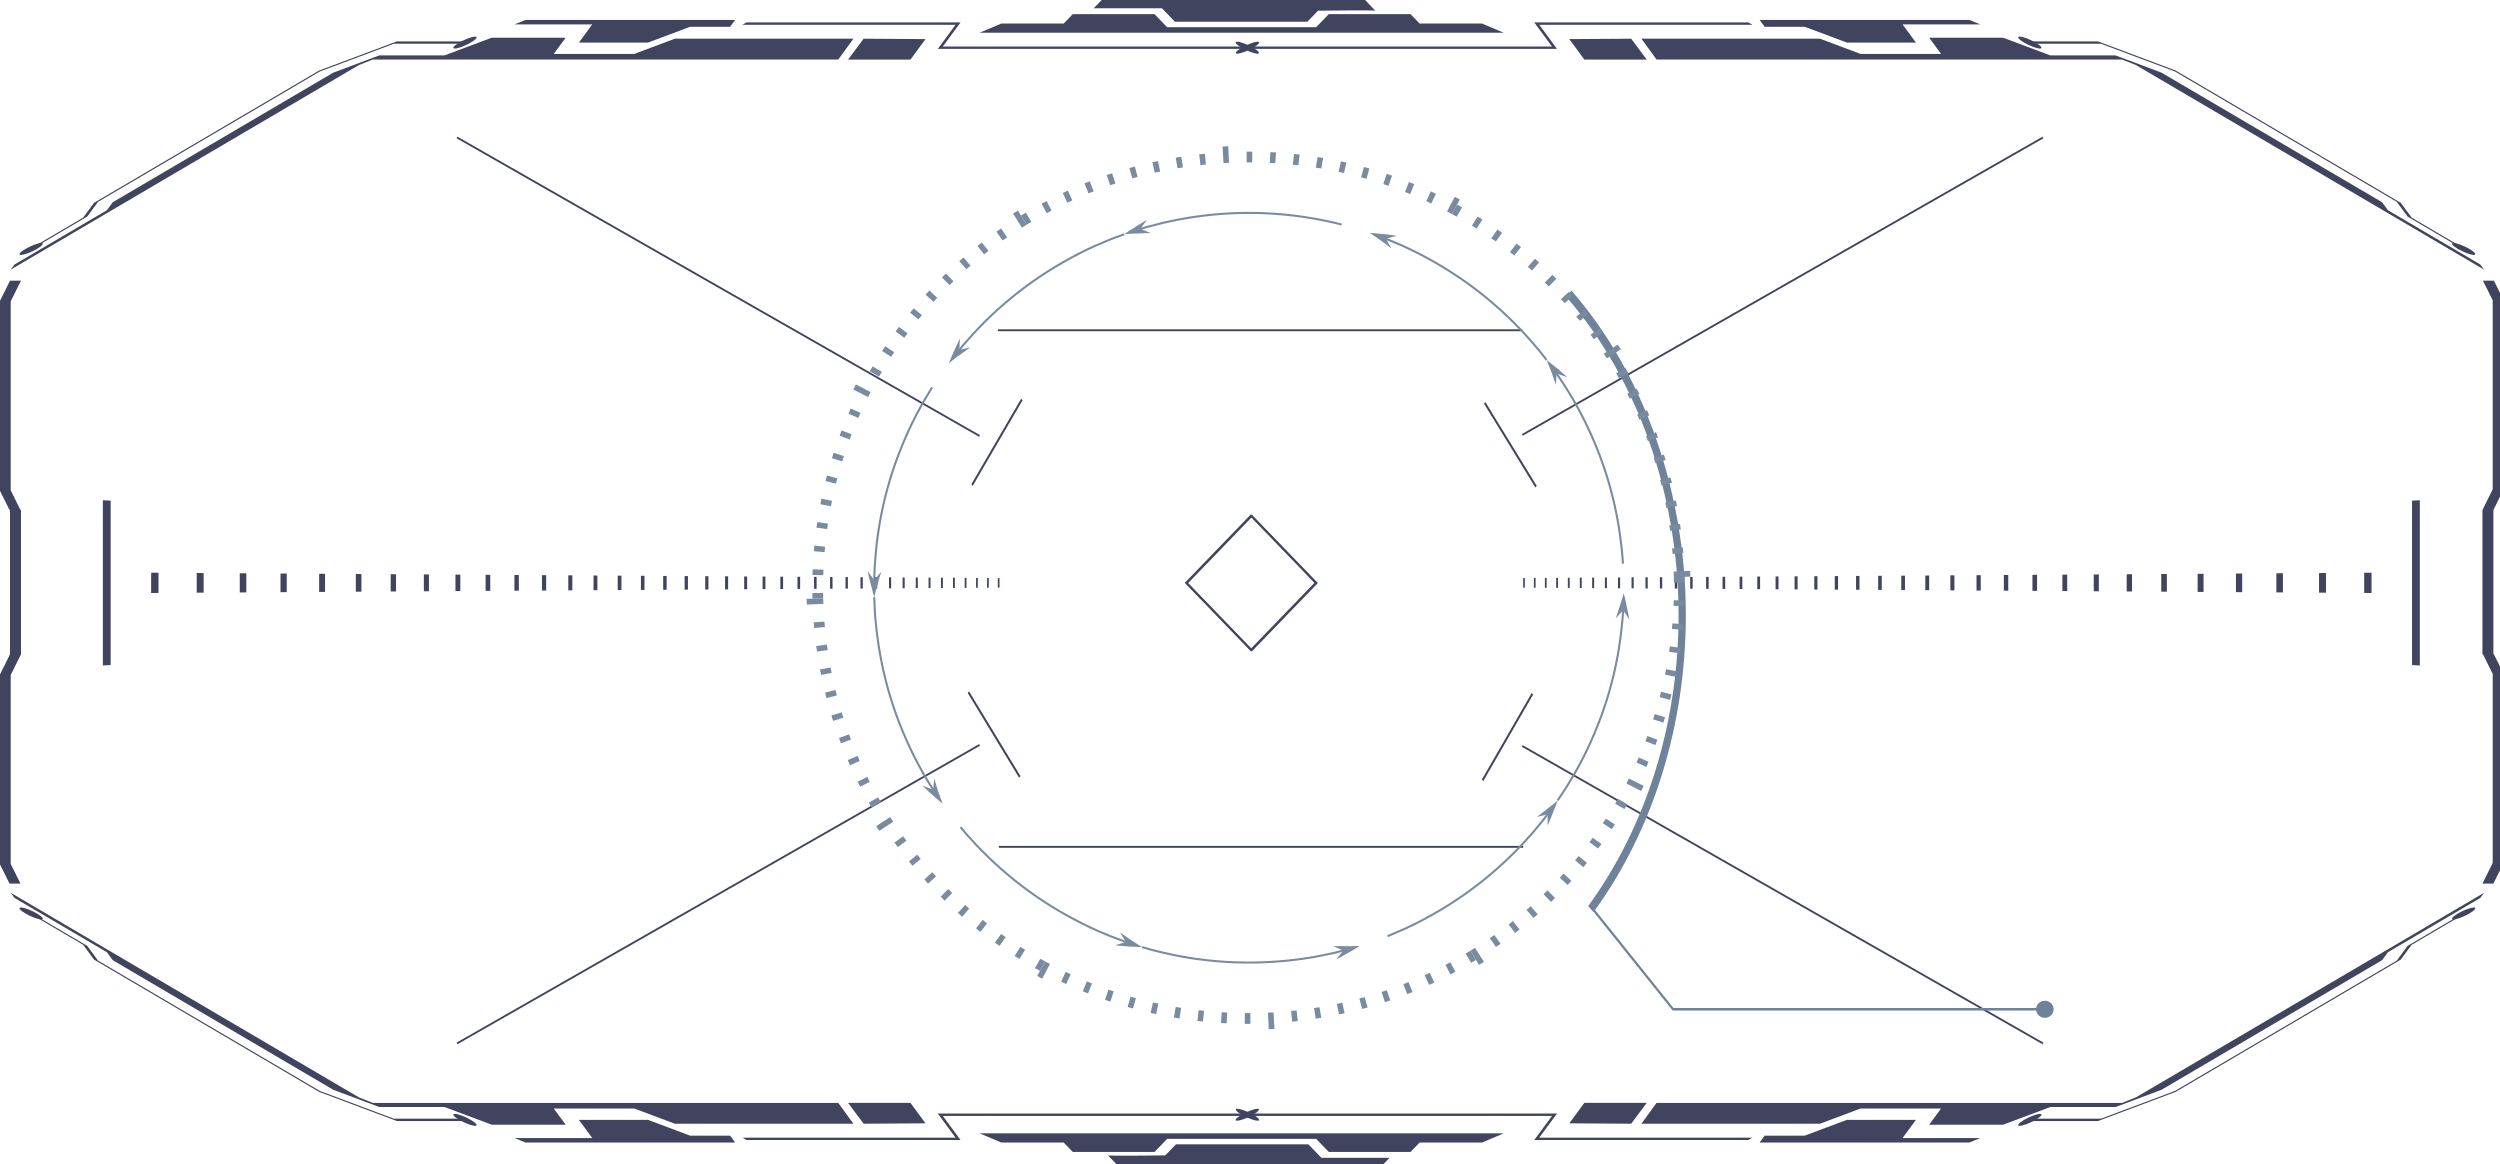<?xml version="1.0" encoding="UTF-8" standalone="no"?>
<svg
   xmlns:dc="http://purl.org/dc/elements/1.1/"
   xmlns:cc="http://creativecommons.org/ns#"
   xmlns:rdf="http://www.w3.org/1999/02/22-rdf-syntax-ns#"
   xmlns:svg="http://www.w3.org/2000/svg"
   xmlns="http://www.w3.org/2000/svg"
   xmlns:sodipodi="http://sodipodi.sourceforge.net/DTD/sodipodi-0.dtd"
   xmlns:inkscape="http://www.inkscape.org/namespaces/inkscape"
   width="568.45mm"
   height="264.742mm"
   viewBox="0 0 568.45 264.742"
   version="1.1"
   id="svg8"
   inkscape:version="1.0.1 (3bc2e813f5, 2020-09-07)"
   sodipodi:docname="MainBackgroundImage3.svg">
  <defs
     id="defs2">
    <style
       id="style10">
      .cls-1, .cls-2 {
        fill: #9ff;
      }

      .cls-3 {
        letter-spacing: -.006em;
      }

      .cls-4 {
        isolation: isolate;
      }

      .cls-5 {
        font-family: MyriadPro-Regular, 'Myriad Pro';
        font-size: 12px;
      }

      .cls-6 {
        fill: #41445f;
      }

      .cls-7 {
        fill: url(#radial-gradient);
        mix-blend-mode: color-dodge;
        opacity: .75;
      }

      .cls-8 {
        letter-spacing: -.003em;
      }

      .cls-9 {
        fill: #788ba0;
      }

      .cls-10 {
        letter-spacing: 0em;
      }

      .cls-2 {
        fill-rule: evenodd;
      }

      .cls-11 {
        fill: none;
      }

      .cls-12 {
        letter-spacing: .004em;
      }

      .cls-13 {
        letter-spacing: -.01em;
      }

      .cls-14 {
        fill: #6e8299;
      }
    </style>
    <radialGradient
       id="radial-gradient"
       cx="-336.147"
       cy="3083.795"
       fx="-336.147"
       fy="3083.795"
       r="230.617"
       gradientTransform="matrix(1.652,0,0,1.478,3044.652,-3919.736)"
       gradientUnits="userSpaceOnUse">
      <stop
         offset="0"
         stop-color="#7895a4"
         id="stop12" />
      <stop
         offset=".434"
         stop-color="#3f4e56"
         stop-opacity=".529"
         id="stop14" />
      <stop
         offset=".818"
         stop-color="#111618"
         stop-opacity=".148"
         id="stop16" />
      <stop
         offset="1"
         stop-color="#000"
         stop-opacity="0"
         id="stop18" />
    </radialGradient>
  </defs>
  <sodipodi:namedview
     id="base"
     pagecolor="#ffffff"
     bordercolor="#666666"
     borderopacity="1.0"
     inkscape:pageopacity="0.0"
     inkscape:pageshadow="2"
     inkscape:zoom="0.7"
     inkscape:cx="1139.9166"
     inkscape:cy="279.64976"
     inkscape:document-units="mm"
     inkscape:current-layer="g337"
     inkscape:document-rotation="0"
     showgrid="false"
     fit-margin-top="0"
     fit-margin-left="0"
     fit-margin-right="0"
     fit-margin-bottom="0"
     inkscape:window-width="2560"
     inkscape:window-height="1377"
     inkscape:window-x="-8"
     inkscape:window-y="-8"
     inkscape:window-maximized="1" />
  <g
     inkscape:label="Layer 1"
     inkscape:groupmode="layer"
     id="layer1"
     transform="translate(173.935,29.857)">
    <g
       id="g801"
       style="isolation:isolate"
       transform="matrix(0.265,0,0,0.265,-137.052,-24.19)">
      <g
         id="g339"
         transform="matrix(1.5,0,0,1.5,-467.417,-239.442)">
        <g
           id="g143">
          <polygon
             class="cls-6"
             points="1645.407,519.646 1650.991,530.867 1650.991,639 1645.119,650.802 1638.84,650.802 1644.712,639 1644.712,530.867 1639.129,519.646 1638.84,519.646 1638.84,437.086 1644.712,425.284 1644.712,317.151 1639.129,305.93 1645.407,305.93 1650.991,317.151 1650.991,425.284 1645.119,437.086 1645.119,519.646 "
             id="polygon25" />
          <polygon
             class="cls-6"
             points="224.26,437.086 218.676,425.864 218.676,317.731 224.549,305.93 230.828,305.93 224.955,317.731 224.955,425.864 230.539,437.086 230.828,437.086 230.828,519.645 224.955,531.447 224.955,639.58 230.539,650.802 224.26,650.802 218.676,639.58 218.676,531.447 224.549,519.645 224.549,437.086 "
             id="polygon27" />
          <g
             id="g77">
            <g
               id="g51">
              <g
                 id="g33">
                <polygon
                   class="cls-6"
                   points="1455.286,186.931 1428.961,177.061 1391.637,177.061 1364.645,166.941 1322.345,166.941 1329.167,176.205 1283.08,176.205 1259.885,167.509 1157.742,167.509 1166.401,179.42 1432.622,179.42 1440.593,182.576 1639.789,299.622 1637.622,296.679 1584.784,265.632 1581.397,261.033 "
                   id="polygon29" />
                <polygon
                   class="cls-6"
                   points="1251.149,160.685 1228.261,160.685 1225.372,156.762 1345.324,156.762 1351.576,159.32 1307.117,159.32 1314.779,169.724 1275.26,169.724 "
                   id="polygon31" />
              </g>
              <polygon
                 class="cls-6"
                 points="1151.905,167.509 1160.796,179.449 1125.119,179.449 1116.494,167.737 "
                 id="polygon35" />
              <g
                 id="g41">
                <polygon
                   class="cls-6"
                   points="1218.904,158.186 1221.226,159.55 1099.319,159.55 1109.472,173.337 933.807,173.337 931.485,171.972 1106.605,171.972 1096.452,158.186 "
                   id="polygon37" />
                <path
                   class="cls-6"
                   d="m 938.122,176.066 c 1.819,0 0.694,-1.527 -2.512,-3.411 -3.206,-1.884 -7.28,-3.411 -9.098,-3.411 -1.818,0 -0.694,1.527 2.512,3.411 3.206,1.884 7.28,3.411 9.099,3.411 z"
                   id="path39" />
              </g>
              <g
                 id="g49">
                <polygon
                   class="cls-6"
                   points="1380.323,170.407 1378.001,169.042 1418.885,169.042 1463.299,185.693 1592.093,261.372 1598.327,269.836 1629.322,288.048 1628.004,288.048 1596.048,269.271 1589.815,260.807 1462.943,186.258 1420.662,170.407 "
                   id="polygon43" />
                <path
                   class="cls-6"
                   d="m 1633.911,291.193 c 1.819,0 0.694,-1.527 -2.512,-3.411 -3.206,-1.884 -7.28,-3.411 -9.099,-3.411 -1.819,0 -0.694,1.527 2.512,3.411 3.206,1.884 7.28,3.411 9.098,3.411 z"
                   id="path45" />
                <path
                   class="cls-6"
                   d="m 1385.736,173.135 c 1.819,0 0.694,-1.527 -2.512,-3.411 -3.206,-1.884 -7.28,-3.411 -9.099,-3.411 -1.819,0 -0.694,1.527 2.512,3.411 3.206,1.884 7.28,3.411 9.099,3.411 z"
                   id="path47" />
              </g>
            </g>
            <g
               id="g75">
              <g
                 id="g57">
                <polygon
                   class="cls-6"
                   points="409.453,186.931 435.778,177.061 473.102,177.061 500.094,166.941 542.394,166.941 535.572,176.205 581.659,176.205 604.854,167.509 706.997,167.509 698.339,179.42 432.117,179.42 424.146,182.576 224.95,299.622 227.117,296.679 279.955,265.632 283.342,261.033 "
                   id="polygon53" />
                <polygon
                   class="cls-6"
                   points="613.59,160.685 636.478,160.685 639.367,156.762 519.415,156.762 513.163,159.32 557.622,159.32 549.96,169.724 589.479,169.724 "
                   id="polygon55" />
              </g>
              <polygon
                 class="cls-6"
                 points="712.834,167.509 703.943,179.449 739.62,179.449 748.245,167.737 "
                 id="polygon59" />
              <g
                 id="g65">
                <polygon
                   class="cls-6"
                   points="645.835,158.186 643.513,159.55 765.42,159.55 755.267,173.337 930.932,173.337 933.254,171.972 758.134,171.972 768.287,158.186 "
                   id="polygon61" />
                <path
                   class="cls-6"
                   d="m 926.617,176.066 c -1.819,0 -0.694,-1.527 2.512,-3.411 3.206,-1.884 7.28,-3.411 9.098,-3.411 1.818,0 0.694,1.527 -2.512,3.411 -3.206,1.884 -7.28,3.411 -9.099,3.411 z"
                   id="path63" />
              </g>
              <g
                 id="g73">
                <polygon
                   class="cls-6"
                   points="484.416,170.407 486.738,169.042 445.854,169.042 401.44,185.693 272.646,261.372 266.412,269.836 235.418,288.048 236.735,288.048 268.691,269.271 274.924,260.807 401.796,186.258 444.077,170.407 "
                   id="polygon67" />
                <path
                   class="cls-6"
                   d="m 230.828,291.193 c -1.819,0 -0.694,-1.527 2.512,-3.411 3.206,-1.884 7.28,-3.411 9.099,-3.411 1.819,0 0.694,1.527 -2.512,3.411 -3.206,1.884 -7.28,3.411 -9.099,3.411 z"
                   id="path69" />
                <path
                   class="cls-6"
                   d="m 479.003,173.135 c -1.819,0 -0.694,-1.527 2.512,-3.411 3.206,-1.884 7.28,-3.411 9.099,-3.411 1.819,0 0.694,1.527 -2.512,3.411 -3.206,1.884 -7.28,3.411 -9.099,3.411 z"
                   id="path71" />
              </g>
            </g>
          </g>
          <g
             id="g141">
            <g
               id="g83">
              <polygon
                 class="cls-6"
                 points="827.27,798.926 832.477,804.32 879.25,804.32 886.484,796.827 928.978,796.827 929.185,796.827 971.68,796.827 978.914,804.32 1025.687,804.32 1030.894,798.926 1066.568,798.926 1079.034,793.651 929.185,793.651 928.978,793.651 779.13,793.651 791.596,798.926 "
                 id="polygon79" />
              <path
                 class="cls-6"
                 d="m 858.492,812.417 h 150.63 l 4.598,-4.763 h -39.036 l -7.432,-7.698 h -75.756 l -6.11,6.329 c 0,0 -32.385,0.387 -32.759,0 l 5.866,6.131 z"
                 id="path81" />
            </g>
            <g
               id="g89">
              <polygon
                 class="cls-6"
                 points="1030.894,158.84 1025.687,153.446 978.914,153.446 971.68,160.94 929.185,160.94 928.978,160.94 886.484,160.94 879.25,153.446 832.477,153.446 827.27,158.84 791.596,158.84 779.13,164.115 928.978,164.115 929.185,164.115 1079.034,164.115 1066.568,158.84 "
                 id="polygon85" />
              <path
                 class="cls-6"
                 d="m 999.672,145.35 h -150.63 l -4.598,4.763 h 39.036 l 7.432,7.698 h 75.756 l 6.11,-6.329 c 0,0 32.385,-0.387 32.76,0 l -5.866,-6.131 z"
                 id="path87" />
            </g>
            <g
               id="g139">
              <g
                 id="g113">
                <g
                   id="g95">
                  <polygon
                     class="cls-6"
                     points="409.453,768.75 435.778,778.619 473.102,778.619 500.094,788.739 542.394,788.739 535.572,779.476 581.659,779.476 604.854,788.172 706.997,788.172 698.339,776.26 432.117,776.26 424.146,773.105 224.95,656.059 227.117,659.001 279.955,690.048 283.342,694.648 "
                     id="polygon91" />
                  <polygon
                     class="cls-6"
                     points="613.59,794.996 636.478,794.996 639.367,798.918 519.415,798.918 513.163,796.36 557.622,796.36 549.96,785.956 589.479,785.956 "
                     id="polygon93" />
                </g>
                <polygon
                   class="cls-6"
                   points="712.834,788.172 703.943,776.232 739.62,776.232 748.245,787.943 "
                   id="polygon97" />
                <g
                   id="g103">
                  <polygon
                     class="cls-6"
                     points="645.835,797.494 643.513,796.13 765.42,796.13 755.267,782.343 930.932,782.343 933.254,783.708 758.134,783.708 768.287,797.494 "
                     id="polygon99" />
                  <path
                     class="cls-6"
                     d="m 926.617,779.614 c -1.819,0 -0.694,1.527 2.512,3.411 3.206,1.884 7.28,3.411 9.098,3.411 1.818,0 0.694,-1.527 -2.512,-3.411 -3.206,-1.884 -7.28,-3.411 -9.099,-3.411 z"
                     id="path101" />
                </g>
                <g
                   id="g111">
                  <polygon
                     class="cls-6"
                     points="272.646,694.308 266.412,685.844 235.418,667.632 236.735,667.632 268.691,686.409 274.924,694.873 401.796,769.422 444.077,785.274 484.416,785.274 486.738,786.638 445.854,786.638 401.44,769.987 "
                     id="polygon105" />
                  <path
                     class="cls-6"
                     d="m 230.828,664.487 c -1.819,0 -0.694,1.527 2.512,3.411 3.206,1.884 7.28,3.411 9.099,3.411 1.819,0 0.694,-1.527 -2.512,-3.411 -3.206,-1.884 -7.28,-3.411 -9.099,-3.411 z"
                     id="path107" />
                  <path
                     class="cls-6"
                     d="m 479.003,782.545 c -1.819,0 -0.694,1.527 2.512,3.411 3.206,1.884 7.28,3.411 9.099,3.411 1.819,0 0.694,-1.527 -2.512,-3.411 -3.206,-1.884 -7.28,-3.411 -9.099,-3.411 z"
                     id="path109" />
                </g>
              </g>
              <g
                 id="g137">
                <g
                   id="g119">
                  <polygon
                     class="cls-6"
                     points="1455.286,768.75 1428.961,778.619 1391.637,778.619 1364.645,788.739 1322.345,788.739 1329.167,779.476 1283.08,779.476 1259.885,788.172 1157.742,788.172 1166.401,776.26 1432.622,776.26 1440.593,773.105 1639.789,656.059 1637.622,659.001 1584.784,690.048 1581.397,694.648 "
                     id="polygon115" />
                  <polygon
                     class="cls-6"
                     points="1251.149,794.996 1228.261,794.996 1225.372,798.918 1345.324,798.918 1351.576,796.36 1307.117,796.36 1314.779,785.956 1275.26,785.956 "
                     id="polygon117" />
                </g>
                <polygon
                   class="cls-6"
                   points="1151.905,788.172 1160.796,776.232 1125.119,776.232 1116.494,787.943 "
                   id="polygon121" />
                <g
                   id="g127">
                  <polygon
                     class="cls-6"
                     points="1218.904,797.494 1221.226,796.13 1099.319,796.13 1109.472,782.343 933.807,782.343 931.485,783.708 1106.605,783.708 1096.452,797.494 "
                     id="polygon123" />
                  <path
                     class="cls-6"
                     d="m 938.122,779.614 c 1.819,0 0.694,1.527 -2.512,3.411 -3.206,1.884 -7.28,3.411 -9.098,3.411 -1.818,0 -0.694,-1.527 2.512,-3.411 3.206,-1.884 7.28,-3.411 9.099,-3.411 z"
                     id="path125" />
                </g>
                <g
                   id="g135">
                  <polygon
                     class="cls-6"
                     points="1592.093,694.308 1598.327,685.844 1629.322,667.632 1628.004,667.632 1596.048,686.409 1589.815,694.873 1462.943,769.422 1420.662,785.274 1380.323,785.274 1378.001,786.638 1418.885,786.638 1463.299,769.987 "
                     id="polygon129" />
                  <path
                     class="cls-6"
                     d="m 1633.911,664.487 c 1.819,0 0.694,1.527 -2.512,3.411 -3.206,1.884 -7.28,3.411 -9.099,3.411 -1.819,0 -0.694,-1.527 2.512,-3.411 3.206,-1.884 7.28,-3.411 9.098,-3.411 z"
                     id="path131" />
                  <path
                     class="cls-6"
                     d="m 1385.736,782.545 c 1.819,0 0.694,1.527 -2.512,3.411 -3.206,1.884 -7.28,3.411 -9.099,3.411 -1.819,0 -0.694,-1.527 2.512,-3.411 3.206,-1.884 7.28,-3.411 9.099,-3.411 z"
                     id="path133" />
                </g>
              </g>
            </g>
          </g>
        </g>
        <g
           id="g337"
           transform="translate(1.333)">
          <rect
             class="cls-6"
             x="788.824"
             y="629.248"
             width="299.975"
             height="1.086"
             id="rect145" />
          <polygon
             class="cls-6"
             points="1088.529,571.612 1386.387,741.758 1385.88,742.709 1088.022,572.564 "
             id="polygon147" />
          <polygon
             class="cls-6"
             points="479.16,223.533 778.066,394.275 777.559,395.227 478.653,224.484 "
             id="polygon149" />
          <polygon
             class="cls-6"
             points="777.559,571.015 778.066,571.967 479.16,742.709 478.653,741.758 "
             id="polygon151" />
          <polygon
             class="cls-6"
             points="1385.88,223.533 1386.387,224.484 1088.529,394.63 1088.022,393.678 "
             id="polygon153" />
          <path
             class="cls-6"
             d="m 933.043,517.958 -37.825,-39.179 37.825,-39.18 37.825,39.18 z m -36.341,-39.179 36.341,37.642 36.341,-37.642 -36.341,-37.643 z"
             id="path155" />
          <path
             class="cls-6"
             d="m 933.5,518.063 -37.825,-39.179 37.825,-39.18 37.825,39.18 z m -36.341,-39.179 36.341,37.642 36.341,-37.642 -36.341,-37.643 z"
             id="path157" />
          <g
             id="g239">
            <polygon
               class="cls-6"
               points="1089.752,476.021 1089.752,481.536 1088.799,481.53 1088.799,476.027 "
               id="polygon159" />
            <polygon
               class="cls-6"
               points="1095.894,475.983 1095.894,481.574 1094.915,481.568 1094.915,475.989 "
               id="polygon161" />
            <polygon
               class="cls-6"
               points="1102.21,475.943 1102.21,481.614 1101.203,481.608 1101.203,475.949 "
               id="polygon163" />
            <polygon
               class="cls-6"
               points="1108.709,475.902 1108.709,481.655 1107.672,481.648 1107.672,475.909 "
               id="polygon165" />
            <polygon
               class="cls-6"
               points="1115.397,475.86 1115.397,481.697 1114.33,481.69 1114.33,475.867 "
               id="polygon167" />
            <polygon
               class="cls-6"
               points="1122.284,475.817 1122.284,481.74 1121.185,481.733 1121.185,475.824 "
               id="polygon169" />
            <polygon
               class="cls-6"
               points="1129.378,475.772 1129.378,481.785 1128.246,481.778 1128.246,475.779 "
               id="polygon171" />
            <polygon
               class="cls-6"
               points="1136.689,475.726 1136.689,481.831 1135.522,481.823 1135.522,475.733 "
               id="polygon173" />
            <polygon
               class="cls-6"
               points="1144.227,475.679 1144.227,481.878 1143.024,481.871 1143.024,475.686 "
               id="polygon175" />
            <polygon
               class="cls-6"
               points="1152.003,475.63 1152.003,481.927 1150.761,481.919 1150.761,475.638 "
               id="polygon177" />
            <polygon
               class="cls-6"
               points="1160.028,475.579 1160.028,481.977 1158.746,481.969 1158.746,475.588 "
               id="polygon179" />
            <polygon
               class="cls-6"
               points="1168.314,475.527 1168.314,482.03 1166.99,482.021 1166.99,475.536 "
               id="polygon181" />
            <polygon
               class="cls-6"
               points="1176.875,475.474 1176.875,482.083 1175.507,482.075 1175.507,475.482 "
               id="polygon183" />
            <polygon
               class="cls-6"
               points="1185.723,475.418 1185.723,482.139 1184.309,482.13 1184.309,475.427 "
               id="polygon185" />
            <polygon
               class="cls-6"
               points="1194.875,475.36 1194.875,482.196 1193.412,482.187 1193.412,475.37 "
               id="polygon187" />
            <polygon
               class="cls-6"
               points="1204.346,475.301 1204.346,482.256 1202.832,482.247 1202.832,475.31 "
               id="polygon189" />
            <polygon
               class="cls-6"
               points="1214.152,475.239 1214.152,482.318 1212.584,482.308 1212.584,475.249 "
               id="polygon191" />
            <polygon
               class="cls-6"
               points="1224.312,475.175 1224.312,482.382 1222.687,482.371 1222.687,475.186 "
               id="polygon193" />
            <polygon
               class="cls-6"
               points="1234.846,475.109 1234.846,482.448 1233.16,482.437 1233.16,475.12 "
               id="polygon195" />
            <polygon
               class="cls-6"
               points="1245.774,475.041 1245.774,482.516 1244.025,482.506 1244.025,475.051 "
               id="polygon197" />
            <polygon
               class="cls-6"
               points="1257.119,474.969 1257.119,482.588 1255.303,482.576 1255.303,474.981 "
               id="polygon199" />
            <polygon
               class="cls-6"
               points="1268.905,474.895 1268.905,482.662 1267.018,482.65 1267.018,474.907 "
               id="polygon201" />
            <polygon
               class="cls-6"
               points="1281.159,474.818 1281.159,482.739 1279.196,482.727 1279.196,474.83 "
               id="polygon203" />
            <polygon
               class="cls-6"
               points="1293.909,474.738 1293.909,482.819 1291.866,482.806 1291.866,474.751 "
               id="polygon205" />
            <polygon
               class="cls-6"
               points="1307.186,474.654 1307.186,482.902 1305.058,482.889 1305.058,474.668 "
               id="polygon207" />
            <polygon
               class="cls-6"
               points="1321.023,474.568 1321.023,482.99 1318.804,482.976 1318.804,474.581 "
               id="polygon209" />
            <polygon
               class="cls-6"
               points="1335.455,474.477 1335.455,483.08 1333.14,483.066 1333.14,474.491 "
               id="polygon211" />
            <polygon
               class="cls-6"
               points="1350.524,474.382 1350.524,483.175 1348.106,483.16 1348.106,474.397 "
               id="polygon213" />
            <polygon
               class="cls-6"
               points="1366.271,474.283 1366.271,483.274 1363.743,483.258 1363.743,474.299 "
               id="polygon215" />
            <polygon
               class="cls-6"
               points="1382.743,474.179 1382.743,483.377 1380.097,483.361 1380.097,474.196 "
               id="polygon217" />
            <polygon
               class="cls-6"
               points="1399.992,474.071 1399.992,483.486 1397.221,483.469 1397.221,474.088 "
               id="polygon219" />
            <polygon
               class="cls-6"
               points="1418.075,473.957 1418.075,483.6 1415.168,483.581 1415.168,473.976 "
               id="polygon221" />
            <polygon
               class="cls-6"
               points="1437.052,473.838 1437.052,483.719 1433.999,483.7 1433.999,473.857 "
               id="polygon223" />
            <polygon
               class="cls-6"
               points="1456.992,473.713 1456.992,483.844 1453.783,483.824 1453.783,473.733 "
               id="polygon225" />
            <polygon
               class="cls-6"
               points="1477.97,473.581 1477.97,483.976 1474.592,483.955 1474.592,473.602 "
               id="polygon227" />
            <polygon
               class="cls-6"
               points="1500.069,473.442 1500.069,484.115 1496.509,484.093 1496.509,473.464 "
               id="polygon229" />
            <polygon
               class="cls-6"
               points="1523.382,473.295 1523.382,484.262 1519.624,484.238 1519.624,473.319 "
               id="polygon231" />
            <polygon
               class="cls-6"
               points="1548.012,473.141 1548.012,484.416 1544.039,484.391 1544.039,473.166 "
               id="polygon233" />
            <polygon
               class="cls-6"
               points="1574.073,472.977 1574.073,484.58 1569.867,484.554 1569.867,473.003 "
               id="polygon235" />
            <polygon
               class="cls-6"
               points="1601.694,431.519 1601.694,526.038 1597.233,525.816 1597.233,431.741 "
               id="polygon237" />
          </g>
          <g
             id="g321">
            <polygon
               class="cls-6"
               points="788.269,476.021 788.269,481.536 789.222,481.53 789.222,476.027 "
               id="polygon241" />
            <polygon
               class="cls-6"
               points="782.127,475.983 782.127,481.574 783.107,481.568 783.107,475.989 "
               id="polygon243" />
            <polygon
               class="cls-6"
               points="775.811,475.943 775.811,481.614 776.818,481.608 776.818,475.949 "
               id="polygon245" />
            <polygon
               class="cls-6"
               points="769.313,475.902 769.313,481.655 770.349,481.648 770.349,475.909 "
               id="polygon247" />
            <polygon
               class="cls-6"
               points="762.624,475.86 762.624,481.697 763.691,481.69 763.691,475.867 "
               id="polygon249" />
            <polygon
               class="cls-6"
               points="755.738,475.817 755.738,481.74 756.836,481.733 756.836,475.824 "
               id="polygon251" />
            <polygon
               class="cls-6"
               points="748.643,475.772 748.643,481.785 749.775,481.778 749.775,475.779 "
               id="polygon253" />
            <polygon
               class="cls-6"
               points="741.332,475.726 741.332,481.831 742.499,481.823 742.499,475.733 "
               id="polygon255" />
            <polygon
               class="cls-6"
               points="733.794,475.679 733.794,481.878 734.998,481.871 734.998,475.686 "
               id="polygon257" />
            <polygon
               class="cls-6"
               points="726.018,475.63 726.018,481.927 727.26,481.919 727.26,475.638 "
               id="polygon259" />
            <polygon
               class="cls-6"
               points="717.994,475.579 717.994,481.977 719.275,481.969 719.275,475.588 "
               id="polygon261" />
            <polygon
               class="cls-6"
               points="709.707,475.527 709.707,482.03 711.031,482.021 711.031,475.536 "
               id="polygon263" />
            <polygon
               class="cls-6"
               points="701.147,475.474 701.147,482.083 702.514,482.075 702.514,475.482 "
               id="polygon265" />
            <polygon
               class="cls-6"
               points="692.298,475.418 692.298,482.139 693.712,482.13 693.712,475.427 "
               id="polygon267" />
            <polygon
               class="cls-6"
               points="683.146,475.36 683.146,482.196 684.609,482.187 684.609,475.37 "
               id="polygon269" />
            <polygon
               class="cls-6"
               points="673.675,475.301 673.675,482.256 675.19,482.247 675.19,475.31 "
               id="polygon271" />
            <polygon
               class="cls-6"
               points="663.869,475.239 663.869,482.318 665.437,482.308 665.437,475.249 "
               id="polygon273" />
            <polygon
               class="cls-6"
               points="653.709,475.175 653.709,482.382 655.334,482.371 655.334,475.186 "
               id="polygon275" />
            <polygon
               class="cls-6"
               points="643.175,475.109 643.175,482.448 644.861,482.437 644.861,475.12 "
               id="polygon277" />
            <polygon
               class="cls-6"
               points="632.247,475.041 632.247,482.516 633.996,482.506 633.996,475.051 "
               id="polygon279" />
            <polygon
               class="cls-6"
               points="620.902,474.969 620.902,482.588 622.718,482.576 622.718,474.981 "
               id="polygon281" />
            <polygon
               class="cls-6"
               points="609.116,474.895 609.116,482.662 611.003,482.65 611.003,474.907 "
               id="polygon283" />
            <polygon
               class="cls-6"
               points="596.862,474.818 596.862,482.739 598.825,482.727 598.825,474.83 "
               id="polygon285" />
            <polygon
               class="cls-6"
               points="584.112,474.738 584.112,482.819 586.155,482.806 586.155,474.751 "
               id="polygon287" />
            <polygon
               class="cls-6"
               points="570.835,474.654 570.835,482.902 572.964,482.889 572.964,474.668 "
               id="polygon289" />
            <polygon
               class="cls-6"
               points="556.999,474.568 556.999,482.99 559.218,482.976 559.218,474.581 "
               id="polygon291" />
            <polygon
               class="cls-6"
               points="542.566,474.477 542.566,483.08 544.881,483.066 544.881,474.491 "
               id="polygon293" />
            <polygon
               class="cls-6"
               points="527.497,474.382 527.497,483.175 529.916,483.16 529.916,474.397 "
               id="polygon295" />
            <polygon
               class="cls-6"
               points="511.75,474.283 511.75,483.274 514.278,483.258 514.278,474.299 "
               id="polygon297" />
            <polygon
               class="cls-6"
               points="495.278,474.179 495.278,483.377 497.924,483.361 497.924,474.196 "
               id="polygon299" />
            <polygon
               class="cls-6"
               points="478.029,474.071 478.029,483.486 480.801,483.469 480.801,474.088 "
               id="polygon301" />
            <polygon
               class="cls-6"
               points="459.947,473.957 459.947,483.6 462.854,483.581 462.854,473.976 "
               id="polygon303" />
            <polygon
               class="cls-6"
               points="440.97,473.838 440.97,483.719 444.022,483.7 444.022,473.857 "
               id="polygon305" />
            <polygon
               class="cls-6"
               points="421.03,473.713 421.03,483.844 424.239,483.824 424.239,473.733 "
               id="polygon307" />
            <polygon
               class="cls-6"
               points="400.052,473.581 400.052,483.976 403.429,483.955 403.429,473.602 "
               id="polygon309" />
            <polygon
               class="cls-6"
               points="377.952,473.442 377.952,484.115 381.512,484.093 381.512,473.464 "
               id="polygon311" />
            <polygon
               class="cls-6"
               points="354.639,473.295 354.639,484.262 358.397,484.238 358.397,473.319 "
               id="polygon313" />
            <polygon
               class="cls-6"
               points="330.009,473.141 330.009,484.416 333.982,484.391 333.982,473.166 "
               id="polygon315" />
            <polygon
               class="cls-6"
               points="303.948,472.977 303.948,484.58 308.154,484.554 308.154,473.003 "
               id="polygon317" />
            <polygon
               class="cls-6"
               points="276.327,431.519 276.327,526.038 280.788,525.816 280.788,431.741 "
               id="polygon319" />
          </g>
          <rect
             class="cls-6"
             x="788.3"
             y="333.74"
             width="299.975"
             height="1.086"
             id="rect323" />
          <g
             id="g329"
             transform="matrix(1,0,0,1.31,0,-128.504)">
            <polygon
               class="cls-6"
               points="802.437,383.833 773.937,421.211 773.113,420.537 801.614,383.16 "
               id="polygon325" />
            <polygon
               class="cls-6"
               points="1096.562,421.235 1095.756,421.93 1066.353,385.309 1067.159,384.614 "
               id="polygon327" />
          </g>
          <g
             id="g335"
             transform="matrix(1,0,0,1.324,0,-180.762)">
            <polygon
               class="cls-6"
               points="1094.472,546.419 1065.972,583.796 1065.148,583.123 1093.649,545.745 "
               id="polygon331" />
            <polygon
               class="cls-6"
               points="801.233,581.647 800.427,582.342 771.024,545.722 771.83,545.027 "
               id="polygon333" />
          </g>
        </g>
      </g>
      <g
         id="g721">
        <g
           id="g349">
          <g
             id="g345">
            <path
               class="cls-14"
               d="m 1615.385,837.281 c 4.162,0 7.537,3.285 7.537,7.338 0,4.053 -3.374,7.338 -7.537,7.338 -4.163,0 -7.535,-3.286 -7.535,-7.338 0,-4.052 3.374,-7.338 7.535,-7.338 z"
               id="path341" />
            <polygon
               class="cls-14"
               points="1615.385,845.708 1296.001,845.708 1226.009,758.263 1227.249,756.723 1296.726,843.529 1615.385,843.529 "
               id="polygon343" />
          </g>
          <path
             class="cls-14"
             d="m 1228.126,761.267 -4.611,-5.194 c 50.033,-68.44 77.583,-157.084 77.583,-249.602 0,-103.338 -35.075,-202.822 -96.233,-272.964 l 4.225,-5.681 c 62.429,71.596 98.236,173.152 98.236,278.645 0,94.443 -28.126,184.934 -79.201,254.796 z"
             id="path347" />
        </g>
        <g
           id="g717"
           transform="translate(-25.915,-22.082)">
          <g
             id="g603">
            <g
               id="g391">
              <polygon
                 class="cls-9"
                 points="1155.815,828.593 1148.377,816.451 1152.423,813.989 1160.018,826.033 "
                 id="polygon351" />
              <path
                 class="cls-9"
                 d="m 1282.221,672.858 c 0,0 0.562,-1.042 1.122,-2.085 0.514,-1.068 1.026,-2.136 1.026,-2.136 l 12.723,6.393 c 0,0 -0.535,1.11 -1.068,2.218 -0.583,1.084 -1.166,2.166 -1.166,2.166 l -12.638,-6.557 z"
                 id="path353" />
              <polygon
                 class="cls-9"
                 points="1170.281,813.228 1165.037,805.628 1168.96,802.974 1174.303,810.505 "
                 id="polygon355" />
              <path
                 class="cls-9"
                 d="m 1181.095,793.926 c 0,0 0.948,-0.709 1.896,-1.42 0.479,-0.347 0.943,-0.714 1.279,-1.004 0.343,-0.284 0.572,-0.472 0.572,-0.472 l 5.742,7.229 c 0,0 -0.234,0.194 -0.584,0.484 -0.346,0.298 -0.821,0.674 -1.313,1.031 -0.972,0.729 -1.942,1.457 -1.942,1.457 l -5.649,-7.305 z"
                 id="path357" />
              <path
                 class="cls-9"
                 d="m 1196.505,781.381 c 0,0 0.919,-0.749 1.781,-1.563 0.874,-0.797 1.75,-1.596 1.75,-1.596 l 6.126,6.909 c 0,0 -0.897,0.817 -1.795,1.635 -0.884,0.833 -1.825,1.601 -1.825,1.601 l -6.036,-6.986 z"
                 id="path359" />
              <polygon
                 class="cls-9"
                 points="1217.585,774.629 1211.18,767.978 1214.523,764.623 1221.014,771.19 "
                 id="polygon361" />
              <polygon
                 class="cls-9"
                 points="1231.84,760.076 1225.084,753.782 1228.266,750.272 1235.101,756.478 "
                 id="polygon363" />
              <polygon
                 class="cls-9"
                 points="1245.298,744.785 1238.212,738.865 1241.223,735.208 1248.385,741.035 "
                 id="polygon365" />
              <polygon
                 class="cls-9"
                 points="1257.921,728.797 1250.524,723.271 1253.358,719.473 1260.824,724.905 "
                 id="polygon367" />
              <polygon
                 class="cls-9"
                 points="1269.671,712.159 1261.987,707.04 1264.635,703.114 1272.385,708.131 "
                 id="polygon369" />
              <path
                 class="cls-9"
                 d="m 1272.562,690.222 c 0,0 0.613,-1.014 1.228,-2.025 0.613,-1.014 1.217,-2.032 1.217,-2.032 l 8.012,4.589 c 0,0 -0.62,1.044 -1.247,2.083 -0.629,1.039 -1.259,2.077 -1.259,2.077 l -7.951,-4.691 z"
                 id="path371" />
              <polygon
                 class="cls-9"
                 points="1299.345,658.797 1290.929,654.999 1292.772,650.634 1301.236,654.325 "
                 id="polygon373" />
              <polygon
                 class="cls-9"
                 points="1307.175,639.988 1298.564,636.656 1300.191,632.206 1308.843,635.426 "
                 id="polygon375" />
              <polygon
                 class="cls-9"
                 points="1313.973,620.784 1305.193,617.927 1306.598,613.404 1315.414,616.146 "
                 id="polygon377" />
              <polygon
                 class="cls-9"
                 points="1319.718,601.24 1310.797,598.868 1311.975,594.283 1320.929,596.535 "
                 id="polygon379" />
              <polygon
                 class="cls-9"
                 points="1324.395,581.412 1315.355,579.536 1316.305,574.896 1325.369,576.654 "
                 id="polygon381" />
              <polygon
                 class="cls-9"
                 points="1327.987,561.361 1318.859,559.982 1319.574,555.301 1328.722,556.561 "
                 id="polygon383" />
              <polygon
                 class="cls-9"
                 points="1330.485,541.146 1321.294,540.264 1321.776,535.553 1330.976,536.314 "
                 id="polygon385" />
              <polygon
                 class="cls-9"
                 points="1331.886,520.824 1322.661,520.443 1322.903,515.712 1332.132,515.976 "
                 id="polygon387" />
              <polygon
                 class="cls-9"
                 points="1332.192,500.459 1322.959,500.573 1322.962,495.835 1332.192,495.602 "
                 id="polygon389" />
            </g>
            <g
               id="g433">
              <polygon
                 class="cls-9"
                 points="776.661,838.109 783.48,825.61 787.643,827.866 780.989,840.454 "
                 id="polygon393" />
              <polygon
                 class="cls-9"
                 points="975.364,883.8 974.717,869.577 979.449,869.338 980.278,883.553 "
                 id="polygon395" />
              <polygon
                 class="cls-9"
                 points="797.199,842.98 801.173,834.646 805.442,836.698 801.576,845.084 "
                 id="polygon397" />
              <polygon
                 class="cls-9"
                 points="815.816,851.251 819.325,842.712 823.69,844.555 820.289,853.139 "
                 id="polygon399" />
              <path
                 class="cls-9"
                 d="m 837.891,849.785 c 0,0 1.111,0.408 2.224,0.815 1.103,0.431 2.245,0.753 2.245,0.753 l -2.925,8.757 c 0,0 -1.169,-0.33 -2.302,-0.77 -1.14,-0.418 -2.28,-0.834 -2.28,-0.834 l 3.039,-8.72 z"
                 id="path401" />
              <path
                 class="cls-9"
                 d="m 856.812,855.842 c 0,0 0.283,0.087 0.708,0.219 0.42,0.141 0.991,0.299 1.566,0.439 1.148,0.295 2.293,0.589 2.293,0.589 l -2.439,8.906 c 0,0 -1.177,-0.304 -2.352,-0.607 -0.591,-0.143 -1.175,-0.306 -1.608,-0.45 -0.434,-0.136 -0.724,-0.226 -0.724,-0.226 l 2.555,-8.87 z"
                 id="path403" />
              <polygon
                 class="cls-9"
                 points="873.975,869.836 876.04,860.839 880.681,861.785 878.734,870.81 "
                 id="polygon405" />
              <polygon
                 class="cls-9"
                 points="893.959,873.812 895.528,864.714 900.21,865.428 898.759,874.547 "
                 id="polygon407" />
              <polygon
                 class="cls-9"
                 points="914.126,876.697 915.195,867.527 919.909,868.006 918.957,877.189 "
                 id="polygon409" />
              <polygon
                 class="cls-9"
                 points="934.416,878.489 934.988,869.276 939.719,869.514 939.266,878.735 "
                 id="polygon411" />
              <polygon
                 class="cls-9"
                 points="954.773,879.188 954.848,869.955 959.585,869.956 959.63,879.188 "
                 id="polygon413" />
              <polygon
                 class="cls-9"
                 points="995.451,877.326 994.537,868.139 999.25,867.662 1000.283,876.836 "
                 id="polygon415" />
              <polygon
                 class="cls-9"
                 points="1015.659,874.761 1014.247,865.638 1018.929,864.924 1020.46,874.03 "
                 id="polygon417" />
              <polygon
                 class="cls-9"
                 points="1035.698,871.109 1033.791,862.075 1038.431,861.127 1040.457,870.135 "
                 id="polygon419" />
              <polygon
                 class="cls-9"
                 points="1055.511,866.374 1053.112,857.459 1057.7,856.279 1060.213,865.162 "
                 id="polygon421" />
              <path
                 class="cls-9"
                 d="m 1072.155,851.799 c 0,0 1.13,-0.351 2.261,-0.703 0.568,-0.168 1.129,-0.355 1.542,-0.517 0.418,-0.154 0.695,-0.255 0.695,-0.255 l 2.999,8.733 c 0,0 -0.285,0.104 -0.713,0.259 -0.424,0.167 -1.001,0.359 -1.582,0.532 -1.159,0.36 -2.318,0.722 -2.318,0.722 z"
                 id="path423" />
              <path
                 class="cls-9"
                 d="m 1090.861,845.116 c 0,0 1.124,-0.379 2.206,-0.865 1.089,-0.461 2.179,-0.925 2.179,-0.925 l 3.471,8.555 c 0,0 -1.116,0.474 -2.235,0.948 -1.108,0.498 -2.259,0.885 -2.259,0.885 z"
                 id="path425" />
              <polygon
                 class="cls-9"
                 points="1112.994,845.793 1109.169,837.39 1113.433,835.331 1117.369,843.684 "
                 id="polygon427" />
              <polygon
                 class="cls-9"
                 points="1131.28,836.809 1127,828.628 1131.16,826.363 1135.545,834.487 "
                 id="polygon429" />
              <polygon
                 class="cls-9"
                 points="1149.051,826.851 1144.333,818.916 1148.377,816.451 1153.198,824.326 "
                 id="polygon431" />
            </g>
            <g
               id="g475">
              <polygon
                 class="cls-9"
                 points="578.798,514.511 593.032,514.154 593.27,518.885 579.042,519.425 "
                 id="polygon435" />
              <path
                 class="cls-9"
                 d="m 650.472,701.84 c 0,0 0.655,0.986 1.318,1.966 0.664,0.981 1.327,1.961 1.327,1.961 l -11.884,7.842 c 0,0 -0.687,-1.018 -1.379,-2.038 -0.689,-1.018 -1.366,-2.045 -1.366,-2.045 l 11.983,-7.687 z"
                 id="path437" />
              <polygon
                 class="cls-9"
                 points="584.884,534.729 594.087,534.003 594.566,538.716 585.372,539.561 "
                 id="polygon439" />
              <polygon
                 class="cls-9"
                 points="587.058,554.985 596.209,553.763 596.926,558.445 587.79,559.785 "
                 id="polygon441" />
              <polygon
                 class="cls-9"
                 points="590.326,575.092 599.398,573.375 600.348,578.015 591.299,579.85 "
                 id="polygon443" />
              <polygon
                 class="cls-9"
                 points="594.681,594.994 603.646,592.782 604.828,597.368 595.892,599.696 "
                 id="polygon445" />
              <polygon
                 class="cls-9"
                 points="600.114,614.627 608.943,611.926 610.352,616.449 601.557,619.262 "
                 id="polygon447" />
              <polygon
                 class="cls-9"
                 points="606.605,633.935 615.274,630.756 616.902,635.202 608.277,638.494 "
                 id="polygon449" />
              <polygon
                 class="cls-9"
                 points="614.135,652.863 622.615,649.212 624.463,653.574 616.031,657.334 "
                 id="polygon451" />
              <polygon
                 class="cls-9"
                 points="622.681,671.355 630.949,667.246 633.008,671.51 624.794,675.728 "
                 id="polygon453" />
              <path
                 class="cls-9"
                 d="m 640.244,684.805 c 0,0 0.565,1.039 1.132,2.08 0.612,1.012 1.226,2.025 1.226,2.025 l -7.972,4.658 c 0,0 -0.629,-1.038 -1.255,-2.077 -0.581,-1.066 -1.162,-2.133 -1.162,-2.133 l 8.031,-4.554 z"
                 id="path455" />
              <polygon
                 class="cls-9"
                 points="654.195,723.646 661.682,718.247 664.526,722.035 657.106,727.534 "
                 id="polygon457" />
              <polygon
                 class="cls-9"
                 points="666.582,739.819 673.768,734.02 676.786,737.671 669.677,743.561 "
                 id="polygon459" />
              <polygon
                 class="cls-9"
                 points="679.815,755.304 686.676,749.125 689.866,752.629 683.085,758.894 "
                 id="polygon461" />
              <polygon
                 class="cls-9"
                 points="693.856,770.062 700.371,763.52 703.726,766.866 697.295,773.492 "
                 id="polygon463" />
              <polygon
                 class="cls-9"
                 points="708.664,784.049 714.817,777.165 718.325,780.348 712.261,787.31 "
                 id="polygon465" />
              <path
                 class="cls-9"
                 d="m 729.969,790.019 c 0,0 0.914,0.754 1.829,1.507 0.9,0.77 1.856,1.471 1.856,1.471 l -5.679,7.281 c 0,0 -0.977,-0.721 -1.902,-1.508 -0.938,-0.772 -1.875,-1.544 -1.875,-1.544 l 5.772,-7.207 z"
                 id="path467" />
              <path
                 class="cls-9"
                 d="m 745.785,802.049 c 0,0 0.239,0.178 0.594,0.444 0.351,0.272 0.833,0.615 1.329,0.938 0.983,0.661 1.965,1.323 1.965,1.323 l -5.276,7.578 c 0,0 -1.006,-0.679 -2.013,-1.358 -0.509,-0.331 -1.004,-0.684 -1.364,-0.964 -0.363,-0.271 -0.607,-0.453 -0.607,-0.453 z"
                 id="path469" />
              <polygon
                 class="cls-9"
                 points="757.288,820.97 762.247,813.182 766.298,815.635 761.441,823.489 "
                 id="polygon471" />
              <polygon
                 class="cls-9"
                 points="774.789,831.402 779.315,823.354 783.48,825.61 779.059,833.715 "
                 id="polygon473" />
            </g>
            <g
               id="g517">
              <polygon
                 class="cls-9"
                 points="760.18,181.394 767.617,193.537 763.571,195.998 755.975,183.954 "
                 id="polygon477" />
              <path
                 class="cls-9"
                 d="m 633.774,337.13 -1.124,2.085 c -0.512,1.068 -1.025,2.134 -1.025,2.134 L 618.9,334.957 c 0,0 0.535,-1.11 1.068,-2.218 0.583,-1.084 1.167,-2.168 1.167,-2.168 l 12.638,6.558 z"
                 id="path479" />
              <polygon
                 class="cls-9"
                 points="745.712,196.76 750.957,204.359 747.034,207.014 741.691,199.484 "
                 id="polygon481" />
              <path
                 class="cls-9"
                 d="m 734.897,216.062 c 0,0 -0.948,0.709 -1.896,1.419 -0.479,0.349 -0.943,0.716 -1.279,1.006 -0.341,0.283 -0.572,0.472 -0.572,0.472 l -5.742,-7.229 c 0,0 0.234,-0.194 0.584,-0.484 0.346,-0.298 0.823,-0.674 1.313,-1.031 0.972,-0.729 1.942,-1.457 1.942,-1.457 l 5.649,7.304 z"
                 id="path483" />
              <path
                 class="cls-9"
                 d="m 719.488,228.607 c 0,0 -0.919,0.749 -1.779,1.563 l -1.752,1.595 -6.126,-6.907 c 0,0 0.898,-0.818 1.797,-1.635 0.884,-0.833 1.824,-1.603 1.824,-1.603 l 6.036,6.988 z"
                 id="path485" />
              <polygon
                 class="cls-9"
                 points="698.41,235.359 704.813,242.009 701.47,245.363 694.978,238.799 "
                 id="polygon487" />
              <polygon
                 class="cls-9"
                 points="684.155,249.912 690.91,256.205 687.727,259.716 680.891,253.51 "
                 id="polygon489" />
              <polygon
                 class="cls-9"
                 points="670.695,265.204 677.782,271.122 674.77,274.78 667.608,268.954 "
                 id="polygon491" />
              <polygon
                 class="cls-9"
                 points="658.071,281.19 665.469,286.717 662.636,290.513 655.169,285.082 "
                 id="polygon493" />
              <polygon
                 class="cls-9"
                 points="646.322,297.829 654.008,302.946 651.358,306.874 643.61,301.856 "
                 id="polygon495" />
              <path
                 class="cls-9"
                 d="m 643.43,319.767 c 0,0 -0.613,1.012 -1.228,2.025 -0.612,1.012 -1.217,2.03 -1.217,2.03 l -8.011,-4.589 c 0,0 0.618,-1.044 1.247,-2.083 0.628,-1.038 1.257,-2.077 1.257,-2.077 l 7.951,4.693 z"
                 id="path497" />
              <polygon
                 class="cls-9"
                 points="616.649,351.191 625.065,354.989 623.222,359.352 614.757,355.663 "
                 id="polygon499" />
              <polygon
                 class="cls-9"
                 points="608.819,370 617.429,373.332 615.804,377.78 607.151,374.56 "
                 id="polygon501" />
              <polygon
                 class="cls-9"
                 points="602.019,389.205 610.8,392.061 609.396,396.583 600.58,393.842 "
                 id="polygon503" />
              <polygon
                 class="cls-9"
                 points="596.274,408.749 605.198,411.118 604.019,415.706 595.064,413.453 "
                 id="polygon505" />
              <polygon
                 class="cls-9"
                 points="591.597,428.576 600.639,430.452 599.688,435.093 590.625,433.333 "
                 id="polygon507" />
              <polygon
                 class="cls-9"
                 points="588.006,448.626 597.136,450.006 596.418,454.688 587.273,453.426 "
                 id="polygon509" />
              <polygon
                 class="cls-9"
                 points="585.508,468.842 594.699,469.723 594.218,474.435 585.016,473.674 "
                 id="polygon511" />
              <polygon
                 class="cls-9"
                 points="584.107,489.163 593.331,489.545 593.09,494.277 583.86,494.013 "
                 id="polygon513" />
              <polygon
                 class="cls-9"
                 points="583.801,509.529 593.034,509.416 593.032,514.154 583.801,514.386 "
                 id="polygon515" />
            </g>
            <g
               id="g559">
              <polygon
                 class="cls-9"
                 points="1139.332,171.879 1132.513,184.378 1128.35,182.12 1135.006,169.534 "
                 id="polygon519" />
              <polygon
                 class="cls-9"
                 points="940.628,126.187 941.275,140.412 936.544,140.65 935.714,126.435 "
                 id="polygon521" />
              <polygon
                 class="cls-9"
                 points="1118.794,167.009 1114.82,175.343 1110.553,173.288 1114.416,164.903 "
                 id="polygon523" />
              <polygon
                 class="cls-9"
                 points="1100.179,158.737 1096.667,167.274 1092.304,165.431 1095.703,156.848 "
                 id="polygon525" />
              <path
                 class="cls-9"
                 d="m 1078.103,160.202 -2.226,-0.813 c -1.103,-0.431 -2.245,-0.753 -2.245,-0.753 l 2.925,-8.757 c 0,0 1.17,0.33 2.302,0.772 l 2.28,0.833 -3.037,8.718 z"
                 id="path527" />
              <path
                 class="cls-9"
                 d="m 1059.181,154.146 c 0,0 -0.282,-0.086 -0.706,-0.219 -0.421,-0.141 -0.991,-0.301 -1.568,-0.44 -1.146,-0.293 -2.293,-0.588 -2.293,-0.588 l 2.439,-8.906 c 0,0 1.177,0.304 2.354,0.605 0.589,0.143 1.174,0.307 1.606,0.451 0.434,0.135 0.725,0.224 0.725,0.224 l -2.557,8.872 z"
                 id="path529" />
              <polygon
                 class="cls-9"
                 points="1042.018,140.15 1039.951,149.149 1035.312,148.201 1037.261,139.177 "
                 id="polygon531" />
              <polygon
                 class="cls-9"
                 points="1022.035,136.175 1020.466,145.273 1015.783,144.56 1017.233,135.442 "
                 id="polygon533" />
              <polygon
                 class="cls-9"
                 points="1001.868,133.29 1000.797,142.461 996.085,141.982 997.038,132.798 "
                 id="polygon535" />
              <polygon
                 class="cls-9"
                 points="981.577,131.499 981.005,140.713 976.275,140.472 976.727,131.251 "
                 id="polygon537" />
              <polygon
                 class="cls-9"
                 points="961.221,130.8 961.146,140.032 956.408,140.031 956.363,130.8 "
                 id="polygon539" />
              <polygon
                 class="cls-9"
                 points="920.542,132.662 921.458,141.849 916.742,142.325 915.709,133.152 "
                 id="polygon541" />
              <polygon
                 class="cls-9"
                 points="900.335,135.225 901.746,144.35 897.064,145.065 895.535,135.959 "
                 id="polygon543" />
              <polygon
                 class="cls-9"
                 points="880.295,138.879 882.203,147.911 877.562,148.859 875.538,139.853 "
                 id="polygon545" />
              <polygon
                 class="cls-9"
                 points="860.482,143.614 862.88,152.529 858.293,153.709 855.779,144.824 "
                 id="polygon547" />
              <path
                 class="cls-9"
                 d="m 843.838,158.189 c 0,0 -1.129,0.351 -2.261,0.703 -0.567,0.167 -1.129,0.355 -1.542,0.517 -0.418,0.154 -0.695,0.255 -0.695,0.255 l -2.997,-8.733 c 0,0 0.285,-0.104 0.711,-0.261 0.424,-0.165 1.001,-0.359 1.584,-0.53 1.159,-0.362 2.317,-0.724 2.317,-0.724 l 2.884,8.773 z"
                 id="path549" />
              <path
                 class="cls-9"
                 d="m 825.131,164.873 c 0,0 -1.124,0.378 -2.205,0.865 -1.09,0.461 -2.181,0.924 -2.181,0.924 l -3.471,-8.555 c 0,0 1.118,-0.474 2.235,-0.946 1.11,-0.498 2.261,-0.886 2.261,-0.886 z"
                 id="path551" />
              <polygon
                 class="cls-9"
                 points="802.998,164.194 806.825,172.597 802.559,174.656 798.625,166.304 "
                 id="polygon553" />
              <polygon
                 class="cls-9"
                 points="784.713,173.178 788.993,181.36 784.833,183.624 780.447,175.5 "
                 id="polygon555" />
              <polygon
                 class="cls-9"
                 points="766.941,183.137 771.662,191.073 767.617,193.537 762.794,185.662 "
                 id="polygon557" />
            </g>
            <g
               id="g601">
              <polygon
                 class="cls-9"
                 points="1337.197,495.478 1322.962,495.835 1322.722,491.103 1336.95,490.564 "
                 id="polygon561" />
              <path
                 class="cls-9"
                 d="m 1265.52,308.149 c 0,0 -0.655,-0.986 -1.316,-1.968 -0.666,-0.98 -1.329,-1.96 -1.329,-1.96 l 11.884,-7.843 c 0,0 0.69,1.018 1.379,2.037 0.689,1.02 1.367,2.045 1.367,2.045 z"
                 id="path563" />
              <polygon
                 class="cls-9"
                 points="1331.111,475.258 1321.906,475.985 1321.428,471.271 1330.622,470.427 "
                 id="polygon565" />
              <polygon
                 class="cls-9"
                 points="1328.936,455.003 1319.784,456.225 1319.068,451.543 1328.203,450.201 "
                 id="polygon567" />
              <polygon
                 class="cls-9"
                 points="1325.667,434.894 1316.595,436.612 1315.647,431.974 1324.693,430.137 "
                 id="polygon569" />
              <polygon
                 class="cls-9"
                 points="1321.312,414.995 1312.348,417.206 1311.165,412.62 1320.101,410.292 "
                 id="polygon571" />
              <polygon
                 class="cls-9"
                 points="1315.879,395.361 1307.05,398.061 1305.644,393.539 1314.436,390.724 "
                 id="polygon573" />
              <polygon
                 class="cls-9"
                 points="1309.388,376.053 1300.72,379.233 1299.091,374.786 1307.716,371.493 "
                 id="polygon575" />
              <polygon
                 class="cls-9"
                 points="1301.857,357.125 1293.378,360.776 1291.53,356.414 1299.963,352.653 "
                 id="polygon577" />
              <polygon
                 class="cls-9"
                 points="1293.312,338.633 1285.043,342.742 1282.986,338.476 1291.2,334.26 "
                 id="polygon579" />
              <path
                 class="cls-9"
                 d="m 1275.749,325.183 c 0,0 -0.565,-1.041 -1.13,-2.08 -0.613,-1.014 -1.226,-2.025 -1.226,-2.025 l 7.972,-4.659 c 0,0 0.628,1.039 1.255,2.077 0.581,1.068 1.162,2.134 1.162,2.134 l -8.033,4.554 z"
                 id="path581" />
              <polygon
                 class="cls-9"
                 points="1261.799,286.342 1254.311,291.741 1251.468,287.951 1258.887,282.455 "
                 id="polygon583" />
              <polygon
                 class="cls-9"
                 points="1249.411,270.169 1242.227,275.968 1239.207,272.318 1246.316,266.427 "
                 id="polygon585" />
              <polygon
                 class="cls-9"
                 points="1236.179,254.682 1229.318,260.863 1226.127,257.359 1232.908,251.093 "
                 id="polygon587" />
              <polygon
                 class="cls-9"
                 points="1222.137,239.926 1215.621,246.467 1212.267,243.122 1218.699,236.496 "
                 id="polygon589" />
              <polygon
                 class="cls-9"
                 points="1207.329,225.938 1201.176,232.823 1197.668,229.64 1203.731,222.678 "
                 id="polygon591" />
              <path
                 class="cls-9"
                 d="m 1186.024,219.967 c 0,0 -0.913,-0.753 -1.827,-1.505 -0.901,-0.77 -1.856,-1.472 -1.856,-1.472 l 5.678,-7.28 c 0,0 0.978,0.721 1.904,1.508 0.937,0.772 1.873,1.542 1.873,1.542 z"
                 id="path593" />
              <path
                 class="cls-9"
                 d="m 1170.207,207.939 c 0,0 -0.237,-0.178 -0.592,-0.444 -0.351,-0.272 -0.834,-0.616 -1.331,-0.938 -0.982,-0.663 -1.965,-1.323 -1.965,-1.323 l 5.276,-7.578 c 0,0 1.007,0.679 2.013,1.358 0.509,0.331 1.004,0.682 1.364,0.962 0.365,0.272 0.608,0.453 0.608,0.453 l -5.374,7.509 z"
                 id="path595" />
              <polygon
                 class="cls-9"
                 points="1158.705,189.018 1153.747,196.806 1149.696,194.352 1154.551,186.5 "
                 id="polygon597" />
              <polygon
                 class="cls-9"
                 points="1141.204,178.587 1136.677,186.634 1132.513,184.378 1136.935,176.273 "
                 id="polygon599" />
            </g>
          </g>
          <g
             id="g715">
            <g
               id="g625">
              <g
                 id="g613">
                <path
                   class="cls-9"
                   d="m 687.684,680.453 -4.032,-6.477 -4.538,-7.453 c -1.098,-1.917 -2.224,-3.998 -3.427,-6.219 -0.653,-1.206 -1.327,-2.453 -2.032,-3.734 -9.223,-17.182 -17.751,-37.666 -23.404,-56.209 -5.755,-18.389 -10.264,-40.116 -12.369,-59.6 l -1.126,-11.266 -0.828,-16.345 1.781,-0.087 0.825,16.295 1.121,11.218 c 2.091,19.366 6.576,40.968 12.3,59.259 5.625,18.441 14.103,38.807 23.267,55.884 0.701,1.276 1.377,2.528 2.033,3.737 1.194,2.205 2.315,4.275 3.393,6.155 l 8.523,13.857 z"
                   id="path605" />
                <g
                   id="g611">
                  <path
                     class="cls-9"
                     d="m 678.241,674.775 9.059,3.478 1.076,-9.633 c 0,0 0.397,1.364 0.993,3.412 0.602,2.046 1.361,4.821 2.338,7.484 1.885,5.43 3.771,10.858 3.771,10.858 l -8.73,-7.606 c -2.243,-1.893 -4.293,-3.936 -5.875,-5.452 -1.58,-1.524 -2.632,-2.541 -2.632,-2.541 z"
                     id="path607" />
                  <path
                     class="cls-9"
                     d="m 681.373,676.616 c 0,0 0.773,0.762 1.931,1.904 1.127,1.159 2.727,2.634 4.362,4.07 l 6.437,5.751 -6.161,-9.103 c 0,0 -1.665,-0.618 -3.289,-1.286 -1.64,-0.669 -3.279,-1.337 -3.279,-1.337 z"
                     id="path609" />
                </g>
              </g>
              <g
                 id="g623">
                <path
                   class="cls-9"
                   d="m 854.377,810.428 -7.138,-2.607 c -0.794,-0.301 -1.643,-0.605 -2.544,-0.932 -1.708,-0.615 -3.614,-1.299 -5.655,-2.139 l -10.432,-4.405 c -17.911,-7.863 -37.282,-18.692 -53.154,-29.706 -16.217,-11.09 -33.216,-25.356 -46.632,-39.131 -2.97,-2.864 -5.516,-5.643 -7.823,-8.217 l -5.87,-6.443 -4.893,-5.867 1.371,-1.143 4.866,5.838 5.847,6.418 c 2.29,2.555 4.81,5.306 7.759,8.15 13.359,13.717 30.257,27.897 46.388,38.926 15.786,10.96 35.048,21.725 52.845,29.54 l 10.416,4.398 c 2.006,0.823 3.888,1.5 5.569,2.107 0.916,0.328 1.772,0.637 2.567,0.938 l 7.127,2.604 -0.612,1.672 z"
                   id="path615" />
                <g
                   id="g621">
                  <path
                     class="cls-9"
                     d="m 843.471,811.808 9.29,-2.917 -5.127,-8.187 c 0,0 4.672,3.27 9.344,6.538 4.852,3.058 9.703,6.118 9.703,6.118 0,0 -5.795,-0.248 -11.589,-0.498 z"
                     id="path617" />
                  <path
                     class="cls-9"
                     d="m 847.08,811.297 c 0,0 4.315,0.511 8.622,0.857 4.318,0.239 8.637,0.479 8.637,0.479 0,0 -2.626,-0.815 -5.25,-1.632 -1.311,-0.408 -2.624,-0.815 -3.609,-1.121 -0.969,-0.352 -1.616,-0.585 -1.616,-0.585 l -6.784,2.001 z"
                     id="path619" />
                </g>
              </g>
            </g>
            <g
               id="g647">
              <g
                 id="g635">
                <path
                   class="cls-9"
                   d="m 966.199,827.418 c -4.197,0.106 -8.34,0.126 -12.382,0.064 -19.536,-0.191 -41.595,-2.578 -60.516,-6.56 -16.103,-3.295 -26.786,-6.682 -26.892,-6.712 l 0.543,-1.7 c 0.106,0.032 10.704,3.388 26.712,6.669 18.817,3.956 40.747,6.334 60.177,6.52 19.578,0.322 41.582,-1.428 60.355,-4.771 l 5.358,-1.062 c 5.691,-1.121 10.605,-2.09 14.182,-3.033 l 7.367,-1.896 0.44,1.723 -7.357,1.896 c -3.63,0.957 -8.568,1.931 -14.286,3.057 l -5.37,1.065 c -15.017,2.68 -32.076,4.333 -48.33,4.741 z"
                   id="path627" />
                <g
                   id="g633">
                  <path
                     class="cls-9"
                     d="m 1033.256,823.994 6.084,-7.687 -8.784,-3.86 c 0,0 5.687,0.067 11.372,0.133 2.882,0.074 5.747,0.01 7.886,-0.114 2.155,-0.088 3.591,-0.147 3.591,-0.147 0,0 -1.225,0.77 -3.063,1.923 -1.835,1.193 -4.318,2.69 -6.863,4.062 -5.111,2.845 -10.223,5.69 -10.223,5.69 z"
                     id="path629" />
                  <path
                     class="cls-9"
                     d="m 1035.965,821.524 c 0,0 3.817,-2.069 7.633,-4.137 1.899,-1.023 3.782,-2.051 5.157,-2.932 1.383,-0.844 2.306,-1.406 2.306,-1.406 0,0 -2.615,0.853 -5.26,1.595 -2.661,0.685 -5.322,1.371 -5.322,1.371 l -4.514,5.51 z"
                     id="path631" />
                </g>
              </g>
              <g
                 id="g645">
                <path
                   class="cls-9"
                   d="m 1077.636,804.798 -0.697,-1.64 6.999,-2.962 c 0.775,-0.344 1.627,-0.7 2.536,-1.078 1.648,-0.685 3.478,-1.449 5.433,-2.375 l 10.185,-4.917 c 17.358,-8.691 36.052,-20.418 51.271,-32.161 15.551,-11.82 31.716,-26.836 44.354,-41.195 2.873,-3.063 5.3,-6.019 7.349,-8.545 l 5.553,-6.739 4.536,-6.044 1.427,1.071 -5.1,6.731 -5.036,6.108 c -2.064,2.547 -4.514,5.529 -7.412,8.619 -12.691,14.423 -28.951,29.524 -44.586,41.413 -15.304,11.804 -34.103,23.595 -51.572,32.342 l -10.198,4.924 c -1.99,0.945 -3.848,1.72 -5.519,2.416 -0.895,0.373 -1.737,0.722 -2.515,1.065 z"
                   id="path637" />
                <g
                   id="g643">
                  <path
                     class="cls-9"
                     d="m 1214.594,709.085 c 0,0 0.128,-2.399 0.098,-4.872 -0.022,-2.45 -0.043,-4.896 -0.043,-4.896 l -4.637,1.255 c -2.29,0.628 -4.69,1.122 -4.69,1.122 0,0 1.19,-0.799 2.874,-2.094 1.676,-1.319 3.912,-3.077 6.147,-4.834 2.234,-1.781 4.535,-3.54 6.179,-4.93 1.622,-1.414 2.704,-2.355 2.704,-2.355 0,0 -0.476,1.369 -1.19,3.423 -0.745,2.038 -1.857,4.69 -2.933,7.396 -1.097,2.711 -2.195,5.42 -3.018,7.452 -0.847,2.032 -1.491,3.334 -1.491,3.334 z"
                     id="path639" />
                  <path
                     class="cls-9"
                     d="m 1215.263,705.53 c 0,0 1.683,-4.014 3.362,-8.027 0.828,-1.989 1.654,-3.977 2.274,-5.468 0.621,-1.483 0.954,-2.522 0.954,-2.522 0,0 -0.383,0.57 -0.959,1.425 -0.616,0.826 -1.438,1.929 -2.259,3.031 -1.643,2.203 -3.286,4.405 -3.286,4.405 z"
                     id="path641" />
                </g>
              </g>
            </g>
            <g
               id="g669">
              <g
                 id="g657">
                <path
                   class="cls-9"
                   d="m 1223.967,687.977 -1.481,-0.993 4.248,-6.302 c 1.998,-2.834 4.344,-6.77 7.06,-11.323 1.074,-1.803 2.21,-3.707 3.417,-5.702 9.556,-16.638 18.622,-36.758 24.868,-55.176 6.403,-18.502 11.482,-39.972 13.937,-58.912 0.805,-5.487 1.276,-10.468 1.656,-14.47 0.191,-2.022 0.363,-3.841 0.549,-5.433 l 0.383,-7.529 1.779,0.086 -0.389,7.593 c -0.187,1.633 -0.357,3.443 -0.548,5.45 -0.379,4.021 -0.853,9.027 -1.667,14.547 -2.464,19.038 -7.575,40.641 -14.013,59.243 -6.278,18.522 -15.395,38.752 -25.015,55.505 -1.218,2.009 -2.354,3.912 -3.423,5.71 -2.738,4.586 -5.101,8.545 -7.122,11.421 l -4.237,6.285 z"
                   id="path649" />
                <g
                   id="g655">
                  <path
                     class="cls-9"
                     d="m 1284.803,532.367 c 0,0 -1.235,-2.064 -2.655,-4.104 -1.38,-2.021 -2.762,-4.041 -2.762,-4.041 0,0 -1.576,1.813 -3.153,3.625 -1.534,1.8 -3.247,3.545 -3.247,3.545 0,0 0.576,-1.323 1.196,-3.342 0.66,-2.029 1.54,-4.733 2.419,-7.439 0.874,-2.74 1.747,-5.481 2.402,-7.535 0.557,-2.077 0.927,-3.462 0.927,-3.462 0,0 0.37,1.404 0.925,3.507 0.455,2.12 1.062,4.948 1.668,7.775 0.596,2.861 1.191,5.723 1.64,7.87 0.482,2.162 0.639,3.601 0.639,3.601 z"
                     id="path651" />
                  <path
                     class="cls-9"
                     d="m 1283.357,529.038 c 0,0 -0.836,-4.269 -1.673,-8.537 -0.421,-2.112 -0.841,-4.224 -1.154,-5.807 -0.288,-1.576 -0.599,-2.624 -0.599,-2.624 0,0 -0.01,0.687 -0.014,1.716 -0.051,1.03 -0.122,2.402 -0.191,3.774 -0.141,2.744 -0.279,5.489 -0.279,5.489 l 3.91,5.99 z"
                     id="path653" />
                </g>
              </g>
              <g
                 id="g667">
                <path
                   class="cls-9"
                   d="m 1278.407,484.369 c -0.01,-0.107 -0.535,-11.211 -2.946,-27.374 -2.754,-19.088 -8.073,-40.499 -14.598,-58.741 -6.318,-18.08 -15.594,-38.103 -25.451,-54.935 -3.987,-6.6 -7.758,-12.841 -10.643,-16.875 l -4.275,-6.313 1.473,-0.999 4.269,6.294 c 2.908,4.07 6.698,10.342 10.705,16.98 9.924,16.939 19.249,37.074 25.603,55.255 6.558,18.343 11.911,39.877 14.678,59.077 2.427,16.253 2.959,27.439 2.967,27.551 l -1.782,0.079 z"
                   id="path659" />
                <g
                   id="g665">
                  <path
                     class="cls-9"
                     d="m 1231.625,324.407 -9.247,-3.082 -0.639,9.631 c 0,0 -1.864,-5.391 -3.728,-10.781 -2.136,-5.321 -4.274,-10.643 -4.274,-10.643 0,0 4.552,3.599 9.101,7.2 4.392,3.836 8.786,7.674 8.786,7.674 z"
                     id="path661" />
                  <path
                     class="cls-9"
                     d="m 1228.4,322.705 c 0,0 -3.238,-2.879 -6.472,-5.758 -3.358,-2.725 -6.715,-5.452 -6.715,-5.452 0,0 1.646,2.2 3.295,4.398 1.688,2.171 3.21,4.458 3.21,4.458 z"
                     id="path663" />
                </g>
              </g>
            </g>
            <g
               id="g691">
              <g
                 id="g679">
                <path
                   class="cls-9"
                   d="m 1213.023,310.057 c -0.066,-0.088 -6.666,-9.029 -17.685,-21.092 -12.902,-14.268 -29.237,-29.098 -44.82,-40.686 -15.456,-11.665 -34.276,-23.172 -51.643,-31.578 -1.332,-0.629 -2.626,-1.257 -3.875,-1.864 -2.232,-1.086 -4.342,-2.114 -6.313,-2.953 l -15.04,-6.227 0.613,-1.675 4.003,1.575 11.119,4.685 c 2.014,0.86 4.144,1.894 6.397,2.989 1.246,0.607 2.533,1.228 3.864,1.857 17.475,8.459 36.407,20.034 51.944,31.764 15.669,11.649 32.095,26.565 45.07,40.912 11.083,12.134 17.738,21.147 17.803,21.24 l -1.436,1.052 z"
                   id="path671" />
                <g
                   id="g677">
                  <path
                     class="cls-9"
                     d="m 1085.251,203.032 -9.376,2.49 4.776,8.44 c 0,0 -1.119,-0.876 -2.8,-2.189 -1.675,-1.34 -3.942,-3.077 -6.291,-4.674 l -9.418,-6.597 11.525,1.057 c 2.922,0.227 5.807,0.615 7.964,0.949 2.171,0.314 3.62,0.524 3.62,0.524 z"
                     id="path673" />
                  <path
                     class="cls-9"
                     d="m 1081.636,203.37 c 0,0 -4.262,-0.753 -8.606,-1.13 -4.293,-0.448 -8.584,-0.895 -8.584,-0.895 l 10.326,3.774 c 0,0 1.728,-0.519 3.427,-0.913 1.72,-0.418 3.438,-0.836 3.438,-0.836 z"
                     id="path675" />
                </g>
              </g>
              <g
                 id="g689">
                <path
                   class="cls-9"
                   d="m 863.537,198.622 -0.524,-1.702 7.265,-2.24 10.35,-2.669 c 2.743,-0.714 5.854,-1.52 9.205,-2.136 18.367,-4.134 39.983,-6.778 59.442,-7.266 0.672,-0.018 1.326,-0.034 1.987,-0.05 19.437,-0.488 41.137,1.062 59.724,4.269 3.42,0.453 6.635,1.117 9.468,1.702 l 10.228,2.098 7.405,1.875 -0.436,1.732 -7.364,-1.873 -10.195,-2.085 c -2.804,-0.578 -5.984,-1.236 -9.376,-1.688 -18.508,-3.191 -40.09,-4.733 -59.413,-4.248 -0.668,0.016 -1.323,0.034 -1.976,0.05 -19.357,0.485 -40.847,3.111 -59.136,7.229 -3.324,0.615 -6.401,1.412 -9.117,2.118 l -10.315,2.655 -7.223,2.229 z"
                   id="path681" />
                <g
                   id="g687">
                  <path
                     class="cls-9"
                     d="m 871.014,189.286 c 0,0 -1.518,1.853 -2.943,3.891 -1.422,1.993 -2.842,3.989 -2.842,3.989 0,0 2.243,0.852 4.486,1.707 2.218,0.82 4.453,1.846 4.453,1.846 0,0 -1.435,-0.066 -3.555,0.008 -2.13,0.082 -4.972,0.191 -7.812,0.299 -2.874,0.126 -5.747,0.255 -7.902,0.349 -2.141,0.194 -3.569,0.322 -3.569,0.322 0,0 1.188,-0.831 2.972,-2.075 1.833,-1.161 4.278,-2.706 6.722,-4.253 2.482,-1.548 4.964,-3.097 6.824,-4.258 1.875,-1.161 3.166,-1.825 3.166,-1.825 z"
                     id="path683" />
                  <path
                     class="cls-9"
                     d="m 868.382,191.774 c 0,0 -3.718,2.259 -7.437,4.519 -1.838,1.124 -3.676,2.248 -5.053,3.09 -1.38,0.813 -2.256,1.47 -2.256,1.47 0,0 0.645,-0.232 1.616,-0.581 0.985,-0.306 2.298,-0.714 3.607,-1.124 2.624,-0.818 5.249,-1.633 5.249,-1.633 l 4.275,-5.74 z"
                     id="path685" />
                </g>
              </g>
            </g>
            <g
               id="g713">
              <g
                 id="g701">
                <path
                   class="cls-9"
                   d="m 709.346,302.983 -1.372,-1.135 4.824,-5.867 c 1.036,-1.323 2.307,-2.717 3.782,-4.326 0.647,-0.709 1.326,-1.452 2.021,-2.232 0.81,-0.869 1.625,-1.777 2.471,-2.725 1.625,-1.821 3.308,-3.702 5.245,-5.62 13.165,-13.871 30.003,-28.33 46.178,-39.65 15.688,-11.135 34.939,-22.181 52.807,-30.302 2.652,-1.097 5.108,-2.15 7.393,-3.134 4.378,-1.884 8.161,-3.511 11.218,-4.525 l 7.112,-2.608 0.613,1.676 -7.135,2.613 c -3.013,1.002 -6.762,2.615 -11.107,4.482 -2.291,0.985 -4.754,2.043 -7.385,3.133 -17.744,8.062 -36.883,19.044 -52.49,30.12 -16.087,11.258 -32.826,25.633 -45.93,39.44 -1.92,1.9 -3.583,3.763 -5.193,5.562 -0.853,0.954 -1.675,1.873 -2.48,2.738 -0.687,0.772 -1.372,1.516 -2.024,2.23 -1.447,1.585 -2.696,2.959 -3.702,4.245 l -4.847,5.884 z"
                   id="path693" />
                <g
                   id="g699">
                  <path
                     class="cls-9"
                     d="m 710.348,291.037 -0.389,9.801 9.365,-2.051 c 0,0 -4.631,3.295 -9.264,6.59 -2.365,1.64 -4.658,3.366 -6.313,4.725 -1.691,1.337 -2.818,2.229 -2.818,2.229 0,0 0.54,-1.343 1.348,-3.354 0.78,-2.045 1.921,-4.706 3.166,-7.317 l 4.906,-10.622 z"
                     id="path695" />
                  <path
                     class="cls-9"
                     d="m 709.615,294.628 c 0,0 -1.865,3.921 -3.729,7.843 -1.917,3.851 -3.489,7.892 -3.489,7.892 0,0 1.608,-2.229 3.322,-4.376 1.747,-2.122 3.492,-4.243 3.492,-4.243 l 0.403,-7.116 z"
                     id="path697" />
                </g>
              </g>
              <g
                 id="g711">
                <path
                   class="cls-9"
                   d="m 637.713,500.524 -1.784,0.011 c 0.002,-0.112 -0.032,-11.311 1.574,-27.671 1.793,-19.301 6.051,-41.08 11.685,-59.746 5.418,-18.455 13.722,-39.033 22.77,-56.454 l 0.136,-0.255 c 3.82,-7.092 7.122,-13.218 9.726,-17.278 l 3.932,-6.478 1.521,0.924 -3.942,6.499 c -2.578,4.022 -5.862,10.118 -9.669,17.179 l -0.13,0.243 c -8.992,17.312 -17.245,37.775 -22.636,56.127 -5.604,18.564 -9.838,40.217 -11.621,59.407 -1.593,16.269 -1.561,27.385 -1.563,27.492 z"
                   id="path703" />
                <g
                   id="g709">
                  <path
                     class="cls-9"
                     d="m 631.189,490.56 2.767,3.997 c 1.343,1.981 2.866,3.928 2.866,3.928 0,0 1.441,-1.893 3.06,-3.742 1.579,-1.835 3.154,-3.67 3.154,-3.67 0,0 -1.883,5.393 -3.252,10.91 -1.481,5.561 -2.965,11.122 -2.965,11.122 0,0 -1.481,-5.588 -2.962,-11.175 -1.598,-5.635 -2.668,-11.37 -2.668,-11.37 z"
                     id="path705" />
                  <path
                     class="cls-9"
                     d="m 632.746,493.83 c 0,0 0.21,1.062 0.525,2.653 0.394,1.585 0.919,3.697 1.444,5.811 1.052,4.177 2.104,8.357 2.104,8.357 l 0.003,-10.992 c 0,0 -1.052,-1.449 -2.104,-2.897 -0.988,-1.465 -1.973,-2.932 -1.973,-2.932 z"
                     id="path707" />
                </g>
              </g>
            </g>
          </g>
        </g>
      </g>
    </g>
  </g>
</svg>

